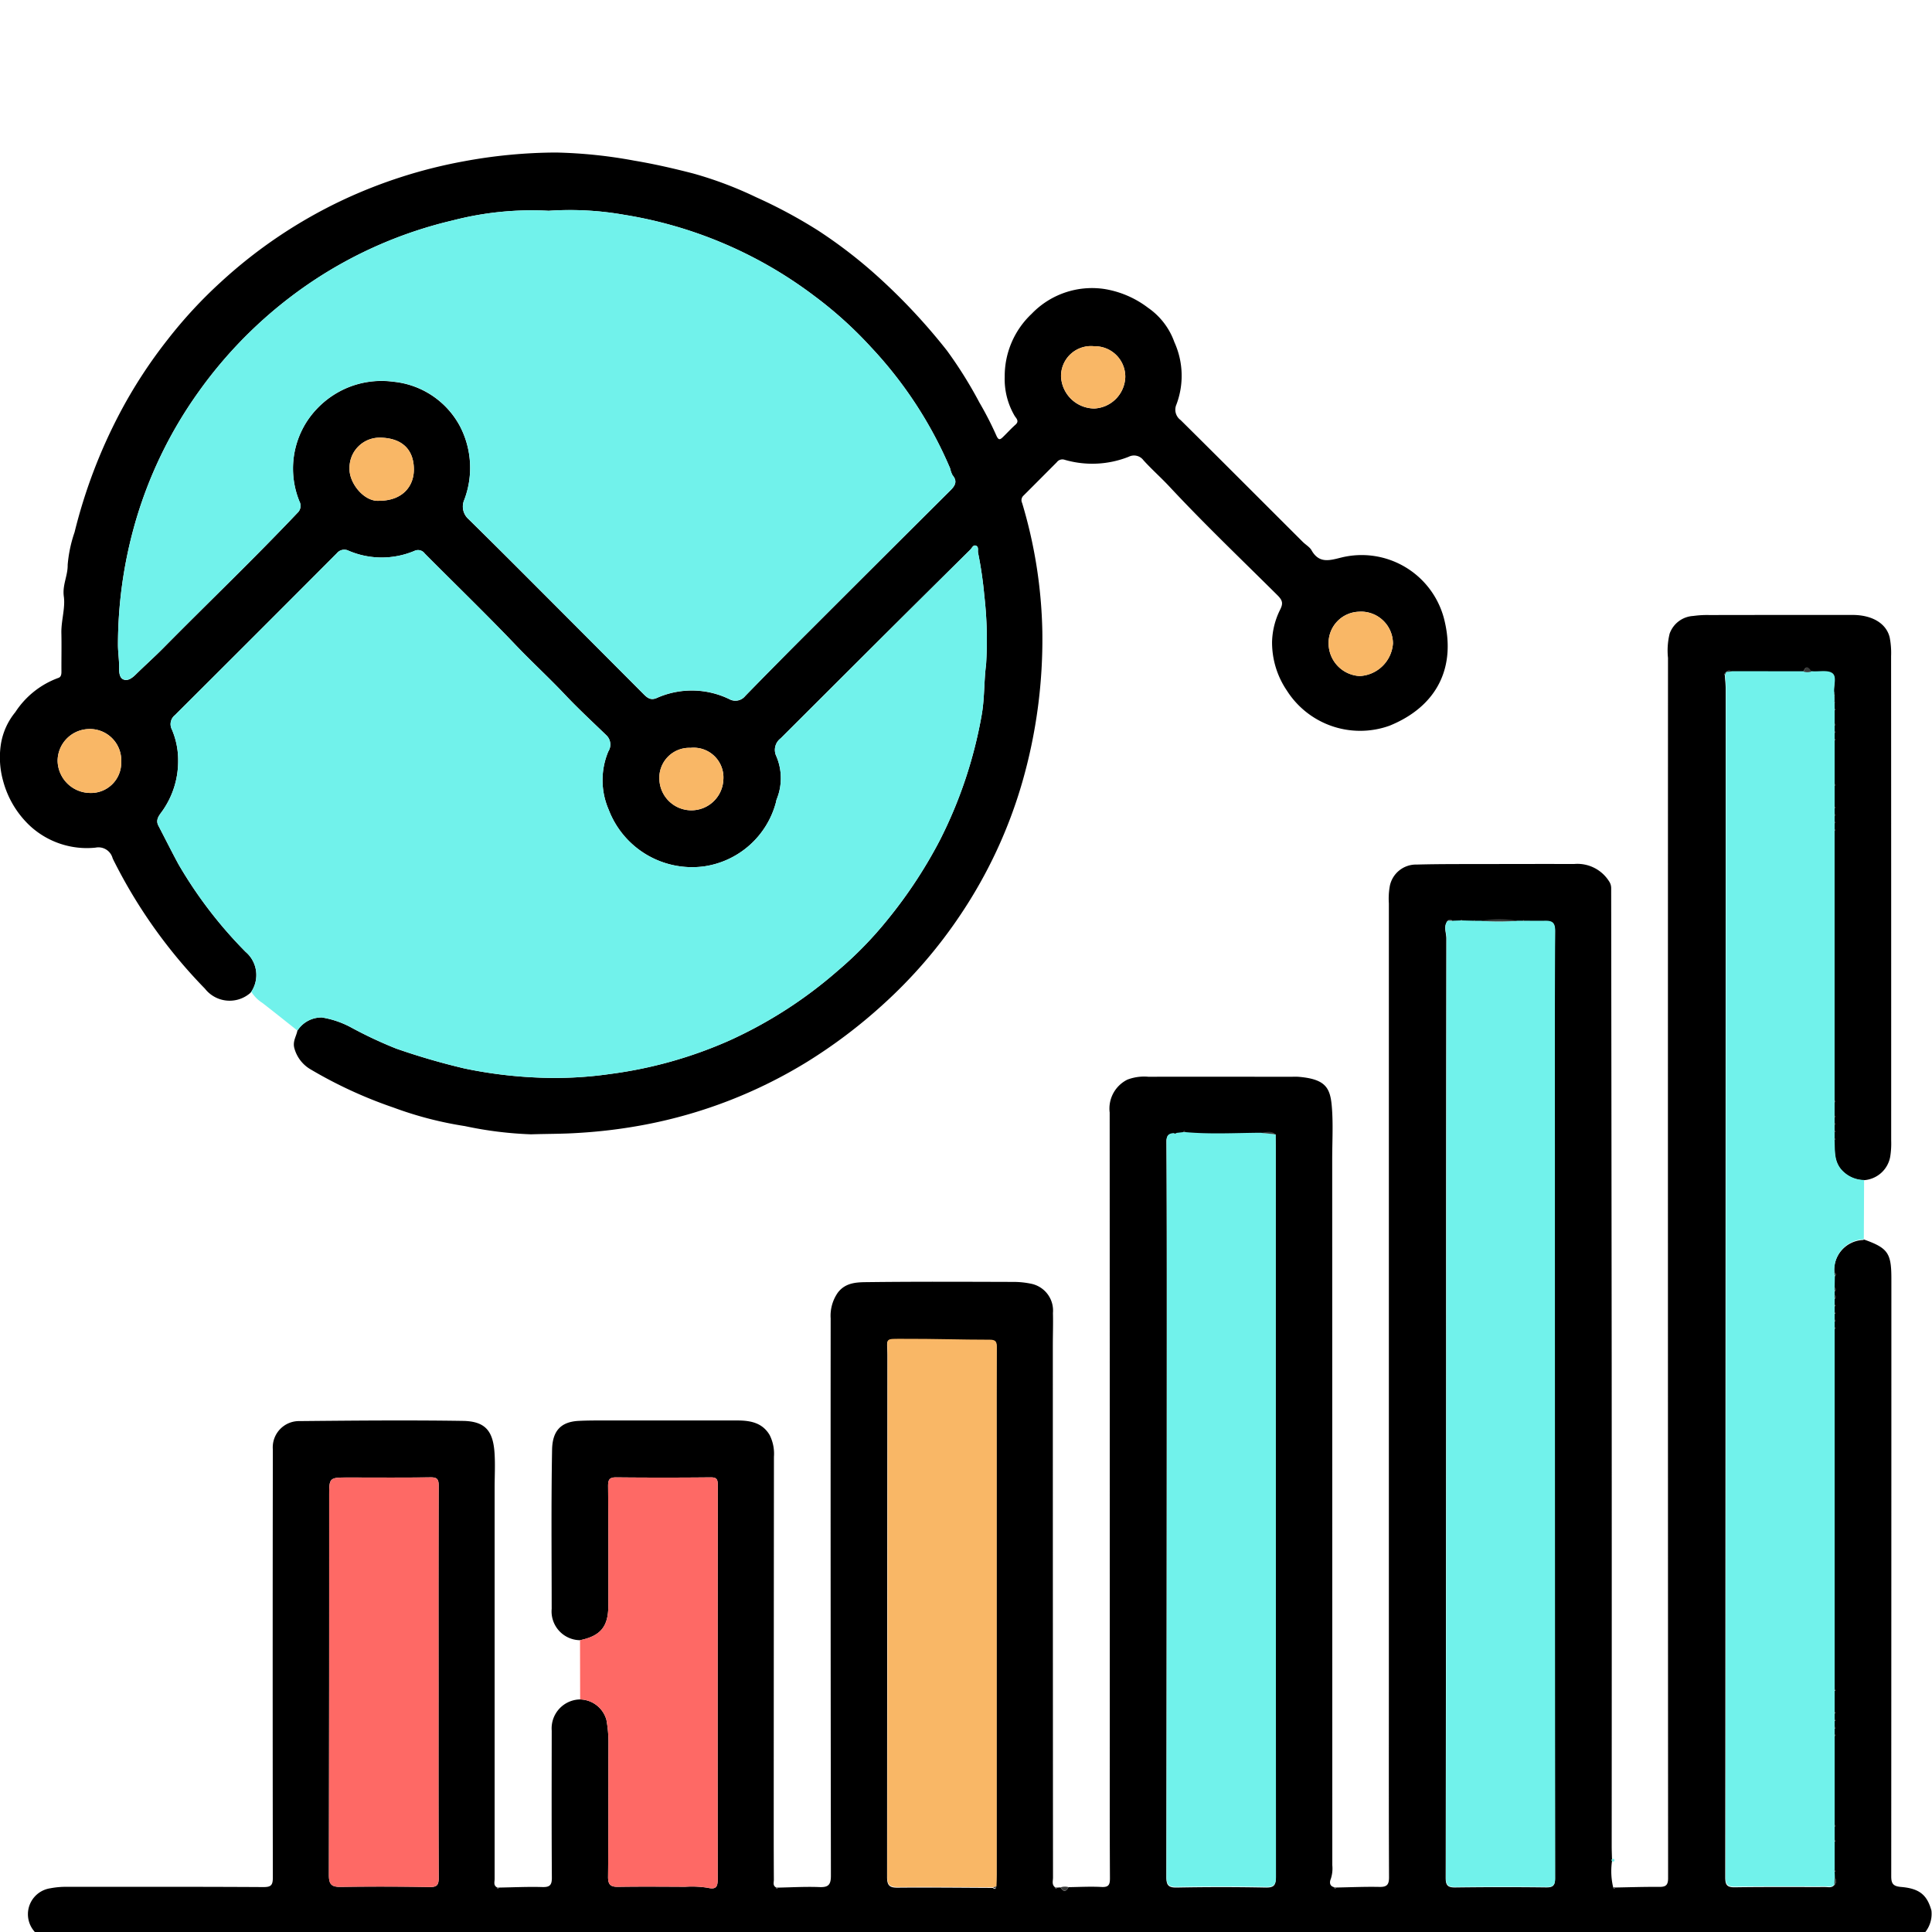 <svg xmlns="http://www.w3.org/2000/svg" xmlns:xlink="http://www.w3.org/1999/xlink" width="190" height="190" viewBox="0 0 190 190">
  <defs>
    <clipPath id="clip-path">
      <rect id="Rectangle_378572" data-name="Rectangle 378572" width="190" height="190" transform="translate(1131 4303)" fill="#fff" stroke="#707070" stroke-width="1"/>
    </clipPath>
    <clipPath id="clip-path-2">
      <rect id="Rectangle_378578" data-name="Rectangle 378578" width="190" height="176.109" fill="none"/>
    </clipPath>
  </defs>
  <g id="Mask_Group_438" data-name="Mask Group 438" transform="translate(-1131 -4303)" clip-path="url(#clip-path)">
    <g id="Group_1074902" data-name="Group 1074902" transform="translate(1131 4318)">
      <g id="Group_1074901" data-name="Group 1074901" clip-path="url(#clip-path-2)">
        <path id="Path_824655" data-name="Path 824655" d="M184.229,122.51c2.376.847,2.717,1.332,2.717,3.861q0,29.386-.014,58.774c0,.742.206.981.977,1.047,1.813.155,2.545.79,2.975,2.311a2.9,2.9,0,0,1-2.481,3.206q-15.574-.012-31.15-.013H10.481c-1.541,0-3.087.085-4.621-.011-.653-.041-1.152-.636-1.57-1.156a2.578,2.578,0,0,1,1.6-4.207,8.047,8.047,0,0,1,1.646-.143c6.428,0,12.856-.014,19.285.024.773.005.953-.174.952-.946q-.031-21.043,0-42.087a2.585,2.585,0,0,1,2.645-2.794c5.346-.051,10.692-.1,16.037-.019,2.222.032,2.973,1,3.12,3.143.077,1.138.01,2.286.01,3.429q0,19.235,0,38.471c0,.289-.135.633.227.831.054.14.12.159.2.021,1.419-.023,2.839-.093,4.256-.052.738.022.95-.187.945-.931-.032-4.817-.02-9.635-.014-14.452a2.847,2.847,0,0,1,2.793-3.068,2.748,2.748,0,0,1,2.586,2.011,12.281,12.281,0,0,1,.2,2.366c-.019,4.356.007,8.711-.037,13.067-.008.806.271,1,1.01.986,2.193-.034,4.387-.016,6.58-.006a9.98,9.98,0,0,1,2.208.1c.816.192.981-.094.981-.808q-.011-19.414.007-38.829c0-.564-.135-.73-.715-.725q-4.634.046-9.269,0c-.675-.007-.8.231-.8.86.033,3.923.029,7.846.022,11.77,0,2.055-.773,2.971-2.788,3.384a2.833,2.833,0,0,1-2.782-3.081c0-5.219-.055-10.44.04-15.657.034-1.87.884-2.74,2.609-2.831.863-.045,1.729-.042,2.593-.042,4.324,0,8.649,0,12.973,0,1.294,0,2.493.2,3.219,1.431a4.073,4.073,0,0,1,.424,2.141q-.017,18.391-.021,36.782,0,2.409.013,4.818c0,.259-.119.569.206.746.052.138.118.163.2.024,1.358-.024,2.719-.108,4.074-.052.9.037,1.131-.243,1.13-1.134q-.039-27.4-.024-54.792a3.966,3.966,0,0,1,.7-2.528c.8-1.061,1.988-1.028,3.075-1.041,4.729-.057,9.458-.033,14.186-.02a8.459,8.459,0,0,1,1.728.174,2.692,2.692,0,0,1,2.172,2.878c.027,1.081-.012,2.163-.012,3.244q0,26.144.017,52.289c0,.322-.138.689.2.949.047.143.112.171.2.032l.344-.022c.271.45.529.466.774-.022,1.081-.013,2.165-.078,3.242-.018.732.04.844-.231.84-.889-.028-4.913-.016-9.825-.016-14.739q0-30.265-.01-60.529a3.176,3.176,0,0,1,1.746-3.242,4.642,4.642,0,0,1,2.069-.28c4.666-.014,9.331,0,14,0,.278,0,.558-.015.834.01,2.8.254,3.1,1.227,3.23,3.384.092,1.57.005,3.15.005,4.726q.006,34.714.01,69.428a3.236,3.236,0,0,1-.152,1.349c-.114.266-.154.691.33.8.044.142.107.179.2.036,1.42-.025,2.841-.09,4.26-.06.741.016.944-.229.94-.961-.027-6.18-.016-12.361-.016-18.542q0-38.613,0-77.227a6.925,6.925,0,0,1,.1-1.735,2.628,2.628,0,0,1,2.644-2.077c2.409-.064,4.82-.044,7.231-.051q4.125-.012,8.252-.005a3.679,3.679,0,0,1,3.419,1.689,1.192,1.192,0,0,1,.217.7q.028,23.454.051,46.909.013,23.641,0,47.282c0,.432.019.864.029,1.3-.013.02-.04.042-.038.062a.835.835,0,0,0,.037.139,6.85,6.85,0,0,0,.114,2.543c.048.136.109.183.2.033,1.451-.025,2.9-.074,4.353-.062.631.005.852-.181.852-.849q-.027-60.006-.01-120.012a6.984,6.984,0,0,1,.158-2.376,2.622,2.622,0,0,1,2.333-1.751,9.68,9.68,0,0,1,1.57-.09q7.045-.013,14.089-.009c1.92,0,3.323.824,3.654,2.221a7.994,7.994,0,0,1,.136,1.838q.013,23.817.009,47.634a8.229,8.229,0,0,1-.093,1.57,2.812,2.812,0,0,1-2.595,2.324,3.023,3.023,0,0,1-2.24-1.039c-.735-.865-.613-1.893-.663-2.9.118-.068.113-.136,0-.2V112c.116-.066.121-.134,0-.2v-.538c.118-.067.119-.135,0-.2v-.537c.117-.067.12-.135,0-.2q0-.64,0-1.279c.119-.067.122-.135,0-.2q0-13.248,0-26.5c.119-.067.121-.135,0-.2,0-.179,0-.358,0-.537.119-.068.121-.136,0-.2,0-.179,0-.358,0-.537.12-.068.118-.136,0-.2,0-.179,0-.358,0-.537.119-.069.117-.137,0-.2l0-2.021c.119-.067.123-.135,0-.205q0-2.122,0-4.245c.119-.067.122-.135,0-.2l0-.537c.119-.067.122-.135,0-.205l0-.537c.121-.067.123-.135,0-.205q0-.639,0-1.277c.121-.07.116-.138,0-.205,0-.179,0-.358-.005-.537.022-.019.065-.045.062-.057a.917.917,0,0,0-.069-.144c0-.181-.006-.362-.008-.543.019-.019.058-.044.054-.057a.813.813,0,0,0-.061-.135c-.111-.659.287-1.559-.182-1.928-.434-.342-1.288-.15-1.958-.193-.031,0-.061-.009-.092-.013-.266-.356-.532-.711-.782.011l-7.04-.007c-.2-.141-.387-.181-.554.047l-.029.029a.17.17,0,0,0-.106.25c.03.461.086.924.086,1.385q0,14.784-.005,29.568-.012,43.656-.039,87.312c0,.726.2.95.939.939,2.966-.044,5.933-.018,8.9-.025.3,0,.625.1.869-.18a.532.532,0,0,0,.039-.756c-.006-.18-.013-.359-.019-.54.121-.069.115-.137,0-.2q0-1.381.005-2.763c.118-.067.123-.135,0-.205q0-.639,0-1.278c.119-.067.122-.135,0-.2q0-4.347,0-8.7c.118-.067.122-.135,0-.2,0-.179,0-.358,0-.537.119-.068.121-.136,0-.205q0-.268,0-.537c.119-.068.119-.136,0-.2,0-.179,0-.357,0-.537.119-.068.117-.137,0-.2l0-2.021c.118-.067.123-.135,0-.205q0-17.7,0-35.4c.118-.067.121-.135,0-.205,0-.179,0-.357,0-.536.119-.068.122-.135,0-.205l0-.537c.12-.067.122-.135,0-.2l0-.537c.119-.066.123-.135,0-.2,0-.179,0-.359,0-.538a.22.22,0,0,0,0-.386c0-.118,0-.237,0-.356a.22.22,0,0,0,0-.386q.01-.548.021-1.1c.156-.145.146-.274-.039-.385a2.978,2.978,0,0,1,2.886-3.2m-85.3,63.632c.01-.4.03-.8.03-1.2q0-21.084,0-42.17c0-3.212-.009-6.426.01-9.639,0-.515-.059-.758-.684-.758-2.807,0-5.616-.1-8.423-.085-2.017.009-1.628-.15-1.629,1.619q-.027,25.627-.034,51.252c0,.823.234,1.055,1.044,1.047,3.12-.029,6.24.008,9.361.021.151.138.268.141.326-.084m17.7-74.1-.233.015c-.495.031-.73.187-.726.79.035,5.9.034,11.8.032,17.707q-.007,27.3-.039,54.605c0,.812.2,1.049,1.035,1.033q4.356-.084,8.715,0c.829.016,1.019-.212,1.018-1.026q-.036-35.787-.02-71.572c0-.47-.007-.942-.011-1.412-.464-.419-1-.177-1.506-.153-2.461.016-4.924.158-7.383-.063-.062-.194-.126-.191-.192,0l-.69.08m34.265-20.875c-.067-.1-.132-.095-.195,0l-.549,0a9.967,9.967,0,0,0-3.526.005h-.554c-.061-.095-.124-.1-.191-.006l-1.1-.028c-.067-.119-.134-.118-.2,0l-.737.022c-.181-.149-.361-.2-.543,0-.4.539-.1,1.131-.1,1.689q-.03,20.9-.021,41.8-.01,25.3-.043,50.609c0,.75.239.933.959.922q4.449-.059,8.9-.005c.68.007.892-.161.891-.873q-.035-35.87-.028-71.74c0-7.137-.019-14.274.025-21.411.005-.8-.267-1-.951-1s-1.358,0-2.038,0M44.067,166.011c0-6.428-.01-12.855.015-19.283,0-.647-.16-.829-.814-.819-2.688.038-5.378.016-8.066.015-1.892,0-1.888,0-1.888,1.856q0,18.633-.028,37.267c0,.911.282,1.151,1.16,1.138q4.356-.067,8.715.014c.736.013.927-.171.924-.905-.029-6.428-.017-12.855-.017-19.283" transform="translate(-0.941 -15.621)"/>
        <path id="Path_824656" data-name="Path 824656" d="M24.713,82.539l-.149.158-.115.089a3.083,3.083,0,0,1-4.292-.554A50.177,50.177,0,0,1,11.4,70.056c-.11-.22-.229-.435-.327-.661A1.44,1.44,0,0,0,9.4,68.359a8.246,8.246,0,0,1-6.416-2.11A9.344,9.344,0,0,1,.305,61.789,8.57,8.57,0,0,1,.09,58.175a6.6,6.6,0,0,1,1.417-3.14,8.53,8.53,0,0,1,4.222-3.363c.306-.095.316-.4.313-.7-.009-1.236.023-2.472-.006-3.707-.028-1.219.4-2.467.241-3.6s.4-2.052.378-3.118a13.207,13.207,0,0,1,.68-3.21,51.573,51.573,0,0,1,4.416-11.65,47.644,47.644,0,0,1,4.742-7.3,45.112,45.112,0,0,1,5.239-5.663A47.792,47.792,0,0,1,33.747,4.654,48.635,48.635,0,0,1,45.615.863,50.523,50.523,0,0,1,54.685,0a47.21,47.21,0,0,1,7.7.8c1.957.327,3.888.772,5.785,1.261A37.67,37.67,0,0,1,74.37,4.4,48.819,48.819,0,0,1,80.453,7.67a47.355,47.355,0,0,1,5.282,4,58.835,58.835,0,0,1,7.4,7.819,41.889,41.889,0,0,1,3.185,5.1,32.725,32.725,0,0,1,1.661,3.235c.2.444.333.463.631.176.423-.406.815-.846,1.253-1.233.4-.352.079-.619-.08-.867a7.134,7.134,0,0,1-.978-3.861,8.408,8.408,0,0,1,2.654-6.181,8.228,8.228,0,0,1,7.2-2.429,9.617,9.617,0,0,1,4.244,1.84,6.91,6.91,0,0,1,2.588,3.38,8,8,0,0,1,.2,6.132,1.262,1.262,0,0,0,.411,1.528c4.018,3.979,8.009,7.987,12.014,11.98.279.278.694.522.853.809.745,1.34,1.773,1.023,2.923.736A8.373,8.373,0,0,1,142,45.8c1.248,4.807-.67,8.671-5.354,10.571a8.542,8.542,0,0,1-10.1-3.472,8.414,8.414,0,0,1-1.446-4.788,7.477,7.477,0,0,1,.792-3.151c.3-.6.266-.9-.272-1.432-3.562-3.542-7.2-7.011-10.627-10.689-.822-.881-1.731-1.681-2.539-2.573A1.154,1.154,0,0,0,111,29.921a9.716,9.716,0,0,1-6.348.281.685.685,0,0,0-.725.258c-1.091,1.093-2.178,2.19-3.273,3.28a.612.612,0,0,0-.135.722,46.929,46.929,0,0,1,1.987,12.59,50.828,50.828,0,0,1-1.963,14.84,46.46,46.46,0,0,1-6.085,13.067,47.451,47.451,0,0,1-7.677,8.879A50.852,50.852,0,0,1,79.4,89.411a47.307,47.307,0,0,1-15.9,6.18,51.088,51.088,0,0,1-6.682.828c-1.535.1-3.064.084-4.595.134a37.169,37.169,0,0,1-6.5-.808,35.947,35.947,0,0,1-7.034-1.827,43.842,43.842,0,0,1-8.181-3.774,3.446,3.446,0,0,1-1.535-1.975c-.238-.732.159-1.216.273-1.811a2.813,2.813,0,0,1,2.413-1.294,9.136,9.136,0,0,1,2.872.982,41.424,41.424,0,0,0,4.436,2.08,66.855,66.855,0,0,0,6.705,1.952,43.872,43.872,0,0,0,7.042.888,38.1,38.1,0,0,0,7.239-.339,42.379,42.379,0,0,0,11.784-3.3,43.338,43.338,0,0,0,10.635-6.848A37.3,37.3,0,0,0,87.3,75.425a46.011,46.011,0,0,0,5.125-7.785A43.962,43.962,0,0,0,96.53,55.379c.305-1.663.226-3.371.444-5.029a38.556,38.556,0,0,0-.173-6.772,39.234,39.234,0,0,0-.618-4.234c-.036-.234.078-.556-.186-.672-.293-.127-.4.215-.562.373q-4.777,4.726-9.54,9.467-4.565,4.546-9.121,9.1a1.424,1.424,0,0,0-.464,1.678,5.484,5.484,0,0,1,.078,4.3,1.281,1.281,0,0,0-.065.263A8.59,8.59,0,0,1,69.255,70.2a8.785,8.785,0,0,1-9.392-5.567,7.3,7.3,0,0,1-.04-5.733,1.255,1.255,0,0,0-.191-1.59c-1.373-1.33-2.777-2.623-4.093-4.02-1.56-1.655-3.247-3.2-4.822-4.851-2.919-3.064-5.968-6-8.949-9.009a.813.813,0,0,0-.974-.27,8.276,8.276,0,0,1-6.51,0,.944.944,0,0,0-1.16.251q-7.944,7.97-15.915,15.912a1.134,1.134,0,0,0-.314,1.4,7.65,7.65,0,0,1,.623,3.083,8.487,8.487,0,0,1-1.623,5.046c-.3.4-.6.8-.319,1.346.661,1.267,1.3,2.548,1.977,3.8a42.833,42.833,0,0,0,6.6,8.613,2.985,2.985,0,0,1,.557,3.925M53.968,5.73a30.929,30.929,0,0,0-9.423.942,42.212,42.212,0,0,0-13.906,6.053,43.248,43.248,0,0,0-11.1,10.8,42.075,42.075,0,0,0-6.4,13.438A43.6,43.6,0,0,0,11.6,48.4c0,.759.127,1.53.112,2.264-.01.506.058.966.368,1.132.437.233.889-.086,1.254-.445.9-.886,1.844-1.727,2.732-2.624,4.383-4.437,8.89-8.751,13.182-13.281a.933.933,0,0,0,.2-1.128,8.548,8.548,0,0,1,.721-7.85,8.853,8.853,0,0,1,3.74-3.221,8.727,8.727,0,0,1,4.793-.7,8.348,8.348,0,0,1,6.552,4.417,8.867,8.867,0,0,1,.408,7.18,1.647,1.647,0,0,0,.4,1.9c2.8,2.747,5.569,5.532,8.343,8.308q4.39,4.394,8.772,8.8c.389.389.741.8,1.429.487a8.454,8.454,0,0,1,7.116.121,1.236,1.236,0,0,0,1.564-.309q3.231-3.323,6.516-6.592,6.815-6.817,13.65-13.615c.47-.467.733-.9.226-1.5a2.492,2.492,0,0,1-.237-.668A40.591,40.591,0,0,0,85.66,19.146,39.488,39.488,0,0,0,80.1,14.119,42.034,42.034,0,0,0,61.391,6.126a30.8,30.8,0,0,0-7.423-.4M37.3,34.248c2.325-.012,3.427-1.471,3.4-3.138-.031-2.078-1.358-3.058-3.358-3.069A2.96,2.96,0,0,0,34.374,31.1c-.039,1.4,1.426,3.271,2.93,3.148m30.62,24.3a2.945,2.945,0,0,0-3.075,3.142,3.148,3.148,0,0,0,6.289,0,2.927,2.927,0,0,0-3.215-3.144m65.8-13.389a3.077,3.077,0,0,0-3.059,3.276,3.225,3.225,0,0,0,3.057,3.05,3.452,3.452,0,0,0,3.267-3.2,3.141,3.141,0,0,0-3.265-3.131M5.666,59.831A3.226,3.226,0,0,0,8.781,62.98a2.976,2.976,0,0,0,3.141-3.045A3.084,3.084,0,0,0,8.645,56.7a3.143,3.143,0,0,0-2.979,3.13M107.573,19.05a2.945,2.945,0,0,0-3.227,3,3.3,3.3,0,0,0,3.271,3.125,3.2,3.2,0,0,0,3.047-3.082,2.993,2.993,0,0,0-3.092-3.039" transform="translate(0 0)"/>
        <path id="Path_824657" data-name="Path 824657" d="M30.026,95.815a2.986,2.986,0,0,0-.557-3.925,42.778,42.778,0,0,1-6.6-8.613c-.682-1.255-1.316-2.537-1.977-3.8-.284-.546.023-.943.318-1.346a8.487,8.487,0,0,0,1.623-5.046A7.636,7.636,0,0,0,22.207,70a1.134,1.134,0,0,1,.315-1.4q7.973-7.94,15.915-15.912a.944.944,0,0,1,1.16-.252,8.273,8.273,0,0,0,6.51,0,.813.813,0,0,1,.974.271c2.982,3,6.03,5.945,8.949,9.009,1.576,1.655,3.262,3.2,4.822,4.851,1.317,1.4,2.72,2.691,4.094,4.021a1.255,1.255,0,0,1,.191,1.59,7.3,7.3,0,0,0,.039,5.732,8.785,8.785,0,0,0,9.392,5.567,8.591,8.591,0,0,0,7.069-6.351,1.224,1.224,0,0,1,.065-.263,5.486,5.486,0,0,0-.078-4.3,1.423,1.423,0,0,1,.464-1.677q4.57-4.542,9.121-9.1,4.762-4.742,9.54-9.467c.159-.157.269-.5.562-.372.265.115.15.438.186.672a39.041,39.041,0,0,1,.619,4.233,38.494,38.494,0,0,1,.173,6.773c-.217,1.658-.138,3.366-.444,5.029a43.966,43.966,0,0,1-4.106,12.261A46,46,0,0,1,92.611,88.7a37.211,37.211,0,0,1-4.924,5.052A43.388,43.388,0,0,1,77.052,100.6a42.405,42.405,0,0,1-11.784,3.3,38.161,38.161,0,0,1-7.239.339,43.966,43.966,0,0,1-7.043-.889,66.892,66.892,0,0,1-6.7-1.952,41.645,41.645,0,0,1-4.436-2.08,9.135,9.135,0,0,0-2.872-.983,2.816,2.816,0,0,0-2.413,1.294c-1.147-.909-2.288-1.825-3.445-2.72a3.419,3.419,0,0,1-1.09-1.1" transform="translate(-5.313 -13.276)" fill="#71f2eb"/>
        <path id="Path_824658" data-name="Path 824658" d="M238.7,84.243q0,13.248,0,26.5l0,.2q0,.64,0,1.279l0,.2q0,.268,0,.537c0,.068,0,.136,0,.2,0,.179,0,.359,0,.538l0,.2v.539l0,.2c.051,1-.071,2.033.664,2.9a3.021,3.021,0,0,0,2.24,1.039q-.013,2.916-.027,5.832a2.978,2.978,0,0,0-2.887,3.2l.038.385-.02,1.1v.386c0,.119,0,.237,0,.356s0,.258,0,.386l0,.538c0,.068,0,.136,0,.2,0,.179,0,.358,0,.537,0,.068,0,.136,0,.2,0,.179,0,.358,0,.537,0,.068,0,.137,0,.205l0,.536,0,.205q0,17.7,0,35.4c0,.068,0,.137,0,.205l0,2.021c0,.068,0,.136,0,.2q0,.269,0,.537v.2q0,.269,0,.537c0,.068,0,.137,0,.205l0,.537,0,.2q0,4.347,0,8.7c0,.068,0,.136,0,.2q0,.639,0,1.278c0,.068,0,.137,0,.205l0,2.763c0,.068,0,.135,0,.2.007.18.013.359.019.54-.013.252-.026.5-.039.756-.244.276-.572.179-.869.18-2.967.007-5.934-.019-8.9.025-.744.011-.939-.213-.939-.939q.037-43.655.039-87.312,0-14.784,0-29.568c0-.461-.056-.924-.086-1.385.036-.083.071-.167.106-.25l.029-.029.555-.047,7.04.007a1.153,1.153,0,0,0,.782-.011c.031,0,.06.01.092.013.669.043,1.524-.149,1.958.193.469.369.071,1.269.182,1.928l.007.193.009.543.007.2c0,.179,0,.358.006.537l0,.205v1.277l0,.205q0,.269,0,.537l0,.205,0,.537,0,.2q0,2.122,0,4.245c0,.068,0,.137,0,.205l0,2.021c0,.068,0,.136,0,.2,0,.179,0,.358,0,.537v.2c0,.179,0,.358,0,.537,0,.068,0,.136,0,.2l0,.537,0,.2" transform="translate(-58.281 -17.531)" fill="#71f2eb"/>
        <path id="Path_824659" data-name="Path 824659" d="M76.633,191.063c2.016-.415,2.784-1.33,2.788-3.384.007-3.923.012-7.846-.022-11.77-.006-.63.122-.867.8-.86q4.633.047,9.268,0c.58-.005.716.161.715.725q-.023,19.415-.007,38.829c0,.713-.164,1-.981.808a9.976,9.976,0,0,0-2.207-.1c-2.194-.01-4.388-.028-6.581.006-.739.011-1.018-.18-1.01-.987.044-4.355.019-8.711.038-13.066a12.341,12.341,0,0,0-.2-2.366,2.748,2.748,0,0,0-2.586-2.011q-.006-2.913-.012-5.824" transform="translate(-19.595 -44.76)" fill="#fe6965"/>
        <path id="Path_824660" data-name="Path 824660" d="M140.915,229.174c-.244.488-.5.473-.774.022a1.332,1.332,0,0,1,.774-.022" transform="translate(-35.834 -58.588)" fill="#3a3b3a"/>
        <path id="Path_824661" data-name="Path 824661" d="M212.994,225.693a.78.78,0,0,1-.038-.138c0-.019.025-.042.038-.063.121-.066.226-.035.225.1s-.1.167-.225.1" transform="translate(-54.453 -57.65)" fill="#71f2eb"/>
        <path id="Path_824662" data-name="Path 824662" d="M213.362,229.224c-.094.15-.155.1-.2-.033l.2.033" transform="translate(-54.505 -58.605)" fill="#3a3b3a"/>
        <path id="Path_824663" data-name="Path 824663" d="M65.857,229.244c-.083.138-.149.118-.2-.022l.2.022" transform="translate(-16.788 -58.612)" fill="#3a3b3a"/>
        <path id="Path_824664" data-name="Path 824664" d="M102.733,229.241c-.086.139-.151.114-.2-.025l.2.025" transform="translate(-26.217 -58.611)" fill="#3a3b3a"/>
        <path id="Path_824665" data-name="Path 824665" d="M139.609,229.237c-.092.139-.156.111-.2-.032l.2.032" transform="translate(-35.646 -58.608)" fill="#3a3b3a"/>
        <path id="Path_824666" data-name="Path 824666" d="M176.485,229.231c-.1.143-.159.106-.2-.037l.2.037" transform="translate(-45.076 -58.605)" fill="#3a3b3a"/>
        <path id="Path_824667" data-name="Path 824667" d="M32.849,111.2l.115-.09-.115.09" transform="translate(-8.4 -28.41)" fill="#71f2eb"/>
        <path id="Path_824668" data-name="Path 824668" d="M191.73,101.488l.736-.023h.2l1.1.028.191.005h.554a23.621,23.621,0,0,0,3.526-.005l.549,0,.2,0c.68,0,1.359.007,2.039,0s.956.2.95,1c-.044,7.136-.026,14.273-.025,21.41q0,35.87.027,71.741c0,.712-.211.88-.891.873q-4.449-.05-8.9.005c-.72.01-.96-.173-.959-.922q.042-25.3.043-50.609.008-20.9.021-41.8c0-.558-.308-1.15.1-1.689h.543" transform="translate(-48.834 -25.945)" fill="#71f2eb"/>
        <path id="Path_824669" data-name="Path 824669" d="M164.868,129.653c0,.47.011.941.011,1.412q0,35.785.019,71.571c0,.815-.189,1.043-1.018,1.027q-4.356-.081-8.715,0c-.831.016-1.035-.221-1.034-1.033q.044-27.3.039-54.605c0-5.9,0-11.805-.032-17.708,0-.6.231-.758.726-.789a.142.142,0,0,0,.232-.015l.69-.08.193,0c2.459.221,4.921.08,7.382.062l1.506.153" transform="translate(-39.412 -33.097)" fill="#71f2eb"/>
        <path id="Path_824670" data-name="Path 824670" d="M127.642,210.684c-3.12-.013-6.241-.05-9.361-.021-.81.008-1.045-.224-1.044-1.047q.039-25.626.034-51.252c0-1.768-.388-1.61,1.629-1.619,2.807-.013,5.616.086,8.423.085.626,0,.688.243.685.758-.019,3.213-.01,6.426-.01,9.639q0,21.085,0,42.17c0,.4-.019.8-.029,1.2l-.327.084" transform="translate(-29.978 -40.08)" fill="#f9b766"/>
        <path id="Path_824671" data-name="Path 824671" d="M54.238,195.15c0,6.428-.012,12.855.016,19.283,0,.734-.187.918-.923.905q-4.356-.079-8.715-.014c-.878.013-1.163-.227-1.16-1.138q.047-18.633.028-37.267c0-1.856,0-1.856,1.888-1.856,2.689,0,5.378.023,8.067-.015.654-.01.816.173.814.819-.025,6.428-.015,12.855-.015,19.283" transform="translate(-11.112 -44.76)" fill="#fe6965"/>
        <path id="Path_824672" data-name="Path 824672" d="M199.255,101.453a23.622,23.622,0,0,1-3.526.005,9.967,9.967,0,0,1,3.526-.005" transform="translate(-50.048 -25.902)" fill="#3a3b3a"/>
        <path id="Path_824673" data-name="Path 824673" d="M239.092,68.423a1.153,1.153,0,0,1-.782.011c.25-.722.517-.366.782-.011" transform="translate(-60.936 -17.391)" fill="#3a3b3a"/>
        <path id="Path_824674" data-name="Path 824674" d="M168.039,129.644l-1.506-.153c.51-.024,1.041-.266,1.506.153" transform="translate(-42.583 -33.088)" fill="#3a3b3a"/>
        <path id="Path_824675" data-name="Path 824675" d="M242.367,228.628c.013-.252.026-.5.039-.756a.532.532,0,0,1-.039.756" transform="translate(-61.974 -58.267)" fill="#3a3b3a"/>
        <path id="Path_824676" data-name="Path 824676" d="M228.66,68.529l-.555.047c.167-.228.357-.188.555-.047" transform="translate(-58.327 -17.494)" fill="#3a3b3a"/>
        <path id="Path_824677" data-name="Path 824677" d="M191.8,101.45h-.543c.182-.2.362-.149.543,0" transform="translate(-48.905 -25.907)" fill="#3a3b3a"/>
        <path id="Path_824678" data-name="Path 824678" d="M131.216,229.186l.327-.084c-.058.225-.175.223-.327.084" transform="translate(-33.552 -58.582)" fill="#3a3b3a"/>
        <path id="Path_824679" data-name="Path 824679" d="M242.4,151.279v-.386a.22.22,0,0,1,0,.386" transform="translate(-61.982 -38.584)" fill="#3a3b3a"/>
        <path id="Path_824680" data-name="Path 824680" d="M242.4,150.283V149.9a.22.22,0,0,1,0,.386" transform="translate(-61.982 -38.329)" fill="#3a3b3a"/>
        <path id="Path_824681" data-name="Path 824681" d="M242.416,148.291c-.013-.128-.025-.257-.039-.385.185.111.2.24.039.385" transform="translate(-61.976 -37.82)" fill="#3a3b3a"/>
        <path id="Path_824682" data-name="Path 824682" d="M242.393,127.428l0-.2c.118.069.115.137,0,.2" transform="translate(-61.98 -32.531)" fill="#3a3b3a"/>
        <path id="Path_824683" data-name="Path 824683" d="M242.4,125.435l0-.2c.121.069.117.138,0,.2" transform="translate(-61.981 -32.022)" fill="#3a3b3a"/>
        <path id="Path_824684" data-name="Path 824684" d="M201.4,101.472l-.2,0c.064-.1.128-.1.2,0" transform="translate(-51.448 -25.928)" fill="#3a3b3a"/>
        <path id="Path_824685" data-name="Path 824685" d="M242.392,128.425c0-.068,0-.136,0-.2.118.069.115.137,0,.2" transform="translate(-61.98 -32.786)" fill="#3a3b3a"/>
        <path id="Path_824686" data-name="Path 824686" d="M156.549,129.388l-.192,0c.066-.189.13-.191.192,0" transform="translate(-39.981 -33.048)" fill="#3a3b3a"/>
        <path id="Path_824687" data-name="Path 824687" d="M242.388,129.421c0-.068,0-.136,0-.2.118.07.112.138,0,.2" transform="translate(-61.979 -33.041)" fill="#3a3b3a"/>
        <path id="Path_824688" data-name="Path 824688" d="M155.35,129.543a.142.142,0,0,1-.233.015l.233-.015" transform="translate(-39.664 -33.124)" fill="#3a3b3a"/>
        <path id="Path_824689" data-name="Path 824689" d="M194.92,101.486l-.191-.005c.067-.1.13-.089.191.005" transform="translate(-49.793 -25.931)" fill="#3a3b3a"/>
        <path id="Path_824690" data-name="Path 824690" d="M193.179,101.437h-.2c.068-.117.135-.118.2,0" transform="translate(-49.345 -25.915)" fill="#3a3b3a"/>
        <path id="Path_824691" data-name="Path 824691" d="M242.39,130.416l0-.2c.115.066.121.134,0,.2" transform="translate(-61.979 -33.296)" fill="#3a3b3a"/>
        <path id="Path_824692" data-name="Path 824692" d="M242.4,89.561l0-.2c.119.069.116.138,0,.2" transform="translate(-61.982 -22.848)" fill="#3a3b3a"/>
        <path id="Path_824693" data-name="Path 824693" d="M242.4,88.565c0-.068,0-.136,0-.2.121.068.119.137,0,.2" transform="translate(-61.982 -22.594)" fill="#3a3b3a"/>
        <path id="Path_824694" data-name="Path 824694" d="M242.4,87.568v-.2c.118.068.119.136,0,.2" transform="translate(-61.982 -22.339)" fill="#3a3b3a"/>
        <path id="Path_824695" data-name="Path 824695" d="M242.4,86.572c0-.068,0-.137,0-.2.118.068.12.135,0,.2" transform="translate(-61.981 -22.084)" fill="#3a3b3a"/>
        <path id="Path_824696" data-name="Path 824696" d="M242.4,83.581c0-.068,0-.137,0-.205.12.07.115.138,0,.205" transform="translate(-61.982 -21.319)" fill="#3a3b3a"/>
        <path id="Path_824697" data-name="Path 824697" d="M242.4,152.34c0-.068,0-.137,0-.2.12.07.116.138,0,.2" transform="translate(-61.982 -38.901)" fill="#3a3b3a"/>
        <path id="Path_824698" data-name="Path 824698" d="M242.4,153.337l0-.2c.12.069.118.138,0,.2" transform="translate(-61.982 -39.156)" fill="#3a3b3a"/>
        <path id="Path_824699" data-name="Path 824699" d="M242.4,154.334l0-.2c.12.069.117.138,0,.2" transform="translate(-61.982 -39.411)" fill="#3a3b3a"/>
        <path id="Path_824700" data-name="Path 824700" d="M242.4,155.329l0-.205c.12.07.117.138,0,.205" transform="translate(-61.982 -39.665)" fill="#3a3b3a"/>
        <path id="Path_824701" data-name="Path 824701" d="M242.4,77.6l0-.205c.12.07.117.138,0,.205" transform="translate(-61.982 -19.791)" fill="#3a3b3a"/>
        <path id="Path_824702" data-name="Path 824702" d="M242.4,76.606l0-.205c.12.07.117.138,0,.205" transform="translate(-61.982 -19.536)" fill="#3a3b3a"/>
        <path id="Path_824703" data-name="Path 824703" d="M242.4,75.61l0-.205c.121.07.118.138,0,.205" transform="translate(-61.982 -19.281)" fill="#3a3b3a"/>
        <path id="Path_824704" data-name="Path 824704" d="M242.4,203.161c0-.068,0-.137,0-.205.12.07.115.138,0,.205" transform="translate(-61.982 -51.896)" fill="#3a3b3a"/>
        <path id="Path_824705" data-name="Path 824705" d="M242.4,206.152c0-.068,0-.137,0-.2.118.068.12.135,0,.2" transform="translate(-61.981 -52.661)" fill="#3a3b3a"/>
        <path id="Path_824706" data-name="Path 824706" d="M242.4,207.148v-.2c.118.068.119.136,0,.2" transform="translate(-61.982 -52.916)" fill="#3a3b3a"/>
        <path id="Path_824707" data-name="Path 824707" d="M242.4,208.145c0-.068,0-.137,0-.2.12.068.119.137,0,.2" transform="translate(-61.982 -53.171)" fill="#3a3b3a"/>
        <path id="Path_824708" data-name="Path 824708" d="M242.4,209.14l0-.205c.119.07.116.138,0,.205" transform="translate(-61.982 -53.425)" fill="#3a3b3a"/>
        <path id="Path_824709" data-name="Path 824709" d="M242.4,221.1l0-.2c.12.069.117.138,0,.2" transform="translate(-61.982 -56.483)" fill="#3a3b3a"/>
        <path id="Path_824710" data-name="Path 824710" d="M242.4,223.091c0-.068,0-.137,0-.205.12.07.116.138,0,.205" transform="translate(-61.981 -56.992)" fill="#3a3b3a"/>
        <path id="Path_824711" data-name="Path 824711" d="M242.4,73.617l0-.205c.119.067.124.135,0,.205" transform="translate(-61.981 -18.772)" fill="#3a3b3a"/>
        <path id="Path_824712" data-name="Path 824712" d="M242.392,227.077l0-.2c.118.067.123.135,0,.2" transform="translate(-61.98 -58.012)" fill="#3a3b3a"/>
        <path id="Path_824713" data-name="Path 824713" d="M242.386,72.621c0-.067,0-.135-.007-.2a.92.92,0,0,1,.07.144c0,.011-.04.038-.063.057" transform="translate(-61.977 -18.518)" fill="#3a3b3a"/>
        <path id="Path_824714" data-name="Path 824714" d="M242.366,71.623l-.007-.193a.812.812,0,0,1,.061.135c0,.013-.035.038-.054.057" transform="translate(-61.972 -18.265)" fill="#3a3b3a"/>
        <path id="Path_824715" data-name="Path 824715" d="M228.025,68.67l-.106.25a.17.17,0,0,1,.106-.25" transform="translate(-58.274 -17.559)" fill="#3a3b3a"/>
        <path id="Path_824716" data-name="Path 824716" d="M57.955,7.674a30.8,30.8,0,0,1,7.423.394,42.047,42.047,0,0,1,18.707,7.994,39.529,39.529,0,0,1,5.561,5.026,40.6,40.6,0,0,1,7.786,11.92,2.461,2.461,0,0,0,.237.667c.507.609.244,1.037-.226,1.5q-6.835,6.8-13.65,13.615-3.277,3.277-6.516,6.591a1.233,1.233,0,0,1-1.563.309,8.456,8.456,0,0,0-7.116-.12c-.688.31-1.041-.1-1.43-.487q-4.39-4.394-8.772-8.8c-2.774-2.777-5.541-5.561-8.343-8.308a1.646,1.646,0,0,1-.4-1.9,8.872,8.872,0,0,0-.408-7.18,8.349,8.349,0,0,0-6.553-4.417,8.726,8.726,0,0,0-4.792.7,8.848,8.848,0,0,0-3.74,3.221,8.547,8.547,0,0,0-.721,7.849.936.936,0,0,1-.2,1.129c-4.292,4.528-8.8,8.843-13.182,13.28-.887.9-1.832,1.738-2.732,2.624-.365.36-.817.678-1.254.445-.31-.165-.378-.625-.368-1.131.014-.735-.115-1.506-.113-2.264a43.63,43.63,0,0,1,1.543-11.435,42.086,42.086,0,0,1,6.4-13.438,43.266,43.266,0,0,1,11.1-10.8A42.223,42.223,0,0,1,48.532,8.616a30.929,30.929,0,0,1,9.423-.942" transform="translate(-3.986 -1.944)" fill="#71f2eb"/>
        <path id="Path_824717" data-name="Path 824717" d="M49.113,43.881c-1.5.123-2.968-1.745-2.929-3.148a2.958,2.958,0,0,1,2.972-3.058c2,.01,3.327.991,3.358,3.069.025,1.666-1.076,3.126-3.4,3.138" transform="translate(-11.809 -9.633)" fill="#f9b766"/>
        <path id="Path_824718" data-name="Path 824718" d="M90.2,78.65a2.927,2.927,0,0,1,3.215,3.144,3.148,3.148,0,0,1-6.289,0A2.945,2.945,0,0,1,90.2,78.65" transform="translate(-22.279 -20.106)" fill="#f9b766"/>
        <path id="Path_824719" data-name="Path 824719" d="M178.612,60.668a3.139,3.139,0,0,1,3.264,3.131,3.451,3.451,0,0,1-3.266,3.2,3.225,3.225,0,0,1-3.058-3.049,3.078,3.078,0,0,1,3.06-3.276" transform="translate(-44.888 -15.513)" fill="#f9b766"/>
        <path id="Path_824720" data-name="Path 824720" d="M7.612,79.311a3.143,3.143,0,0,1,2.979-3.131,3.084,3.084,0,0,1,3.276,3.234,2.974,2.974,0,0,1-3.14,3.045,3.226,3.226,0,0,1-3.116-3.148" transform="translate(-1.946 -19.479)" fill="#f9b766"/>
        <path id="Path_824721" data-name="Path 824721" d="M143.418,25.594a2.993,2.993,0,0,1,3.092,3.039,3.2,3.2,0,0,1-3.047,3.082,3.3,3.3,0,0,1-3.271-3.125,2.945,2.945,0,0,1,3.227-3" transform="translate(-35.845 -6.544)" fill="#f9b766"/>
      </g>
    </g>
  </g>
</svg>
